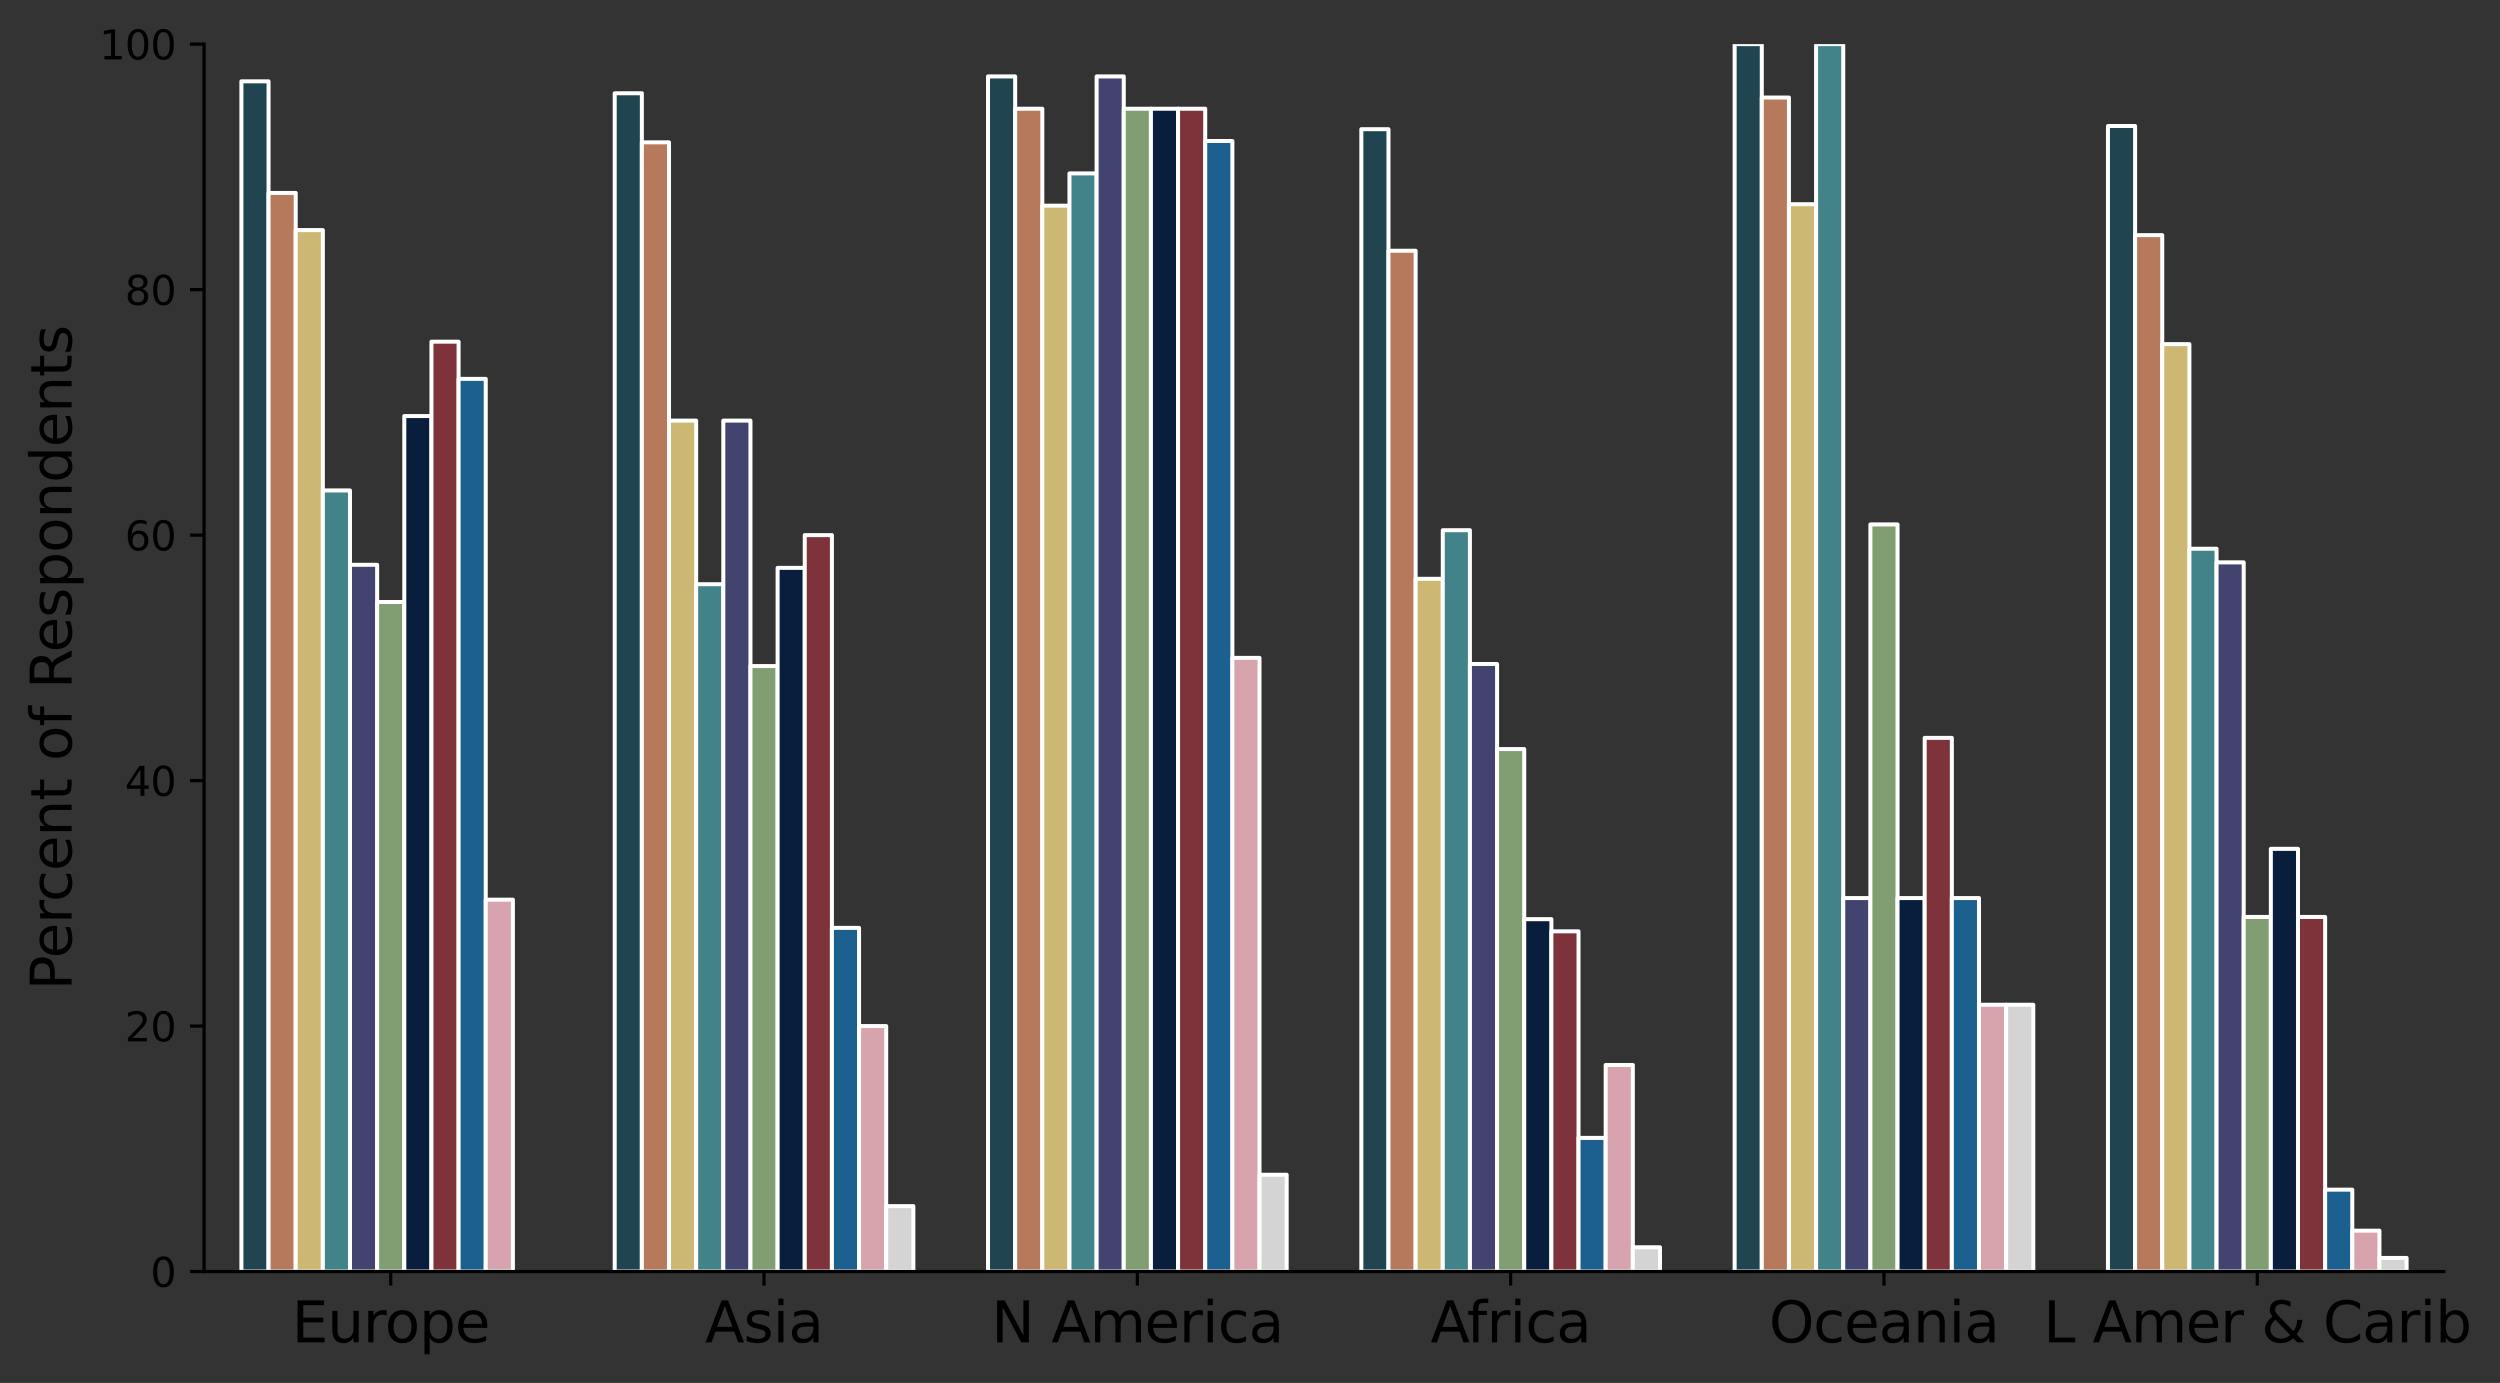 <?xml version="1.0" encoding="utf-8" standalone="no"?>
<!DOCTYPE svg PUBLIC "-//W3C//DTD SVG 1.1//EN"
  "http://www.w3.org/Graphics/SVG/1.1/DTD/svg11.dtd">
<svg xmlns:xlink="http://www.w3.org/1999/xlink" width="622.806pt" height="344.524pt" viewBox="0 0 622.806 344.524" xmlns="http://www.w3.org/2000/svg" version="1.1">
 <rect x="0" y="0" width="622.806" height="344.524" fill="#333333" stroke="none"/>
 <defs>
  <style type="text/css">*{stroke-linejoin: round; stroke-linecap: butt}</style>
 </defs>
 <g id="figure_1">
  <g id="patch_1">
   <path d="M 0 344.524 
L 622.806 344.524 
L 622.806 0 
L 0 0 
L 0 344.524 
z
" style="fill: none"/>
  </g>
  <g id="axes_1">
   <g id="patch_2">
    <path d="M 50.837 316.774 
L 608.837 316.774 
L 608.837 10.999 
L 50.837 10.999 
L 50.837 316.774 
z
" style="fill: none"/>
   </g>
   <g id="patch_3">
    <path d="M 60.137 316.774 
L 66.901 316.774 
L 66.901 20.264 
L 60.137 20.264 
z
" clip-path="url(#p24f712da00)" style="fill: #214550; stroke: #ffffff; stroke-linejoin: miter"/>
   </g>
   <g id="patch_4">
    <path d="M 153.137 316.774 
L 159.901 316.774 
L 159.901 23.23 
L 153.137 23.23 
z
" clip-path="url(#p24f712da00)" style="fill: #214550; stroke: #ffffff; stroke-linejoin: miter"/>
   </g>
   <g id="patch_5">
    <path d="M 246.137 316.774 
L 252.901 316.774 
L 252.901 19.041 
L 246.137 19.041 
z
" clip-path="url(#p24f712da00)" style="fill: #214550; stroke: #ffffff; stroke-linejoin: miter"/>
   </g>
   <g id="patch_6">
    <path d="M 339.137 316.774 
L 345.901 316.774 
L 345.901 32.189 
L 339.137 32.189 
z
" clip-path="url(#p24f712da00)" style="fill: #214550; stroke: #ffffff; stroke-linejoin: miter"/>
   </g>
   <g id="patch_7">
    <path d="M 432.137 316.774 
L 438.901 316.774 
L 438.901 10.999 
L 432.137 10.999 
z
" clip-path="url(#p24f712da00)" style="fill: #214550; stroke: #ffffff; stroke-linejoin: miter"/>
   </g>
   <g id="patch_8">
    <path d="M 525.137 316.774 
L 531.901 316.774 
L 531.901 31.394 
L 525.137 31.394 
z
" clip-path="url(#p24f712da00)" style="fill: #214550; stroke: #ffffff; stroke-linejoin: miter"/>
   </g>
   <g id="patch_9">
    <path d="M 66.901 316.774 
L 73.664 316.774 
L 73.664 48.059 
L 66.901 48.059 
z
" clip-path="url(#p24f712da00)" style="fill: #b7795b; stroke: #ffffff; stroke-linejoin: miter"/>
   </g>
   <g id="patch_10">
    <path d="M 159.901 316.774 
L 166.664 316.774 
L 166.664 35.461 
L 159.901 35.461 
z
" clip-path="url(#p24f712da00)" style="fill: #b7795b; stroke: #ffffff; stroke-linejoin: miter"/>
   </g>
   <g id="patch_11">
    <path d="M 252.901 316.774 
L 259.664 316.774 
L 259.664 27.083 
L 252.901 27.083 
z
" clip-path="url(#p24f712da00)" style="fill: #b7795b; stroke: #ffffff; stroke-linejoin: miter"/>
   </g>
   <g id="patch_12">
    <path d="M 345.901 316.774 
L 352.664 316.774 
L 352.664 62.461 
L 345.901 62.461 
z
" clip-path="url(#p24f712da00)" style="fill: #b7795b; stroke: #ffffff; stroke-linejoin: miter"/>
   </g>
   <g id="patch_13">
    <path d="M 438.901 316.774 
L 445.664 316.774 
L 445.664 24.3 
L 438.901 24.3 
z
" clip-path="url(#p24f712da00)" style="fill: #b7795b; stroke: #ffffff; stroke-linejoin: miter"/>
   </g>
   <g id="patch_14">
    <path d="M 531.901 316.774 
L 538.664 316.774 
L 538.664 58.578 
L 531.901 58.578 
z
" clip-path="url(#p24f712da00)" style="fill: #b7795b; stroke: #ffffff; stroke-linejoin: miter"/>
   </g>
   <g id="patch_15">
    <path d="M 73.664 316.774 
L 80.428 316.774 
L 80.428 57.324 
L 73.664 57.324 
z
" clip-path="url(#p24f712da00)" style="fill: #ccb873; stroke: #ffffff; stroke-linejoin: miter"/>
   </g>
   <g id="patch_16">
    <path d="M 166.664 316.774 
L 173.428 316.774 
L 173.428 104.78 
L 166.664 104.78 
z
" clip-path="url(#p24f712da00)" style="fill: #ccb873; stroke: #ffffff; stroke-linejoin: miter"/>
   </g>
   <g id="patch_17">
    <path d="M 259.664 316.774 
L 266.428 316.774 
L 266.428 51.239 
L 259.664 51.239 
z
" clip-path="url(#p24f712da00)" style="fill: #ccb873; stroke: #ffffff; stroke-linejoin: miter"/>
   </g>
   <g id="patch_18">
    <path d="M 352.664 316.774 
L 359.428 316.774 
L 359.428 144.195 
L 352.664 144.195 
z
" clip-path="url(#p24f712da00)" style="fill: #ccb873; stroke: #ffffff; stroke-linejoin: miter"/>
   </g>
   <g id="patch_19">
    <path d="M 445.664 316.774 
L 452.428 316.774 
L 452.428 50.872 
L 445.664 50.872 
z
" clip-path="url(#p24f712da00)" style="fill: #ccb873; stroke: #ffffff; stroke-linejoin: miter"/>
   </g>
   <g id="patch_20">
    <path d="M 538.664 316.774 
L 545.428 316.774 
L 545.428 85.731 
L 538.664 85.731 
z
" clip-path="url(#p24f712da00)" style="fill: #ccb873; stroke: #ffffff; stroke-linejoin: miter"/>
   </g>
   <g id="patch_21">
    <path d="M 80.428 316.774 
L 87.191 316.774 
L 87.191 122.179 
L 80.428 122.179 
z
" clip-path="url(#p24f712da00)" style="fill: #428389; stroke: #ffffff; stroke-linejoin: miter"/>
   </g>
   <g id="patch_22">
    <path d="M 173.428 316.774 
L 180.191 316.774 
L 180.191 145.54 
L 173.428 145.54 
z
" clip-path="url(#p24f712da00)" style="fill: #428389; stroke: #ffffff; stroke-linejoin: miter"/>
   </g>
   <g id="patch_23">
    <path d="M 266.428 316.774 
L 273.191 316.774 
L 273.191 43.197 
L 266.428 43.197 
z
" clip-path="url(#p24f712da00)" style="fill: #428389; stroke: #ffffff; stroke-linejoin: miter"/>
   </g>
   <g id="patch_24">
    <path d="M 359.428 316.774 
L 366.191 316.774 
L 366.191 132.086 
L 359.428 132.086 
z
" clip-path="url(#p24f712da00)" style="fill: #428389; stroke: #ffffff; stroke-linejoin: miter"/>
   </g>
   <g id="patch_25">
    <path d="M 452.428 316.774 
L 459.191 316.774 
L 459.191 10.999 
L 452.428 10.999 
z
" clip-path="url(#p24f712da00)" style="fill: #428389; stroke: #ffffff; stroke-linejoin: miter"/>
   </g>
   <g id="patch_26">
    <path d="M 545.428 316.774 
L 552.191 316.774 
L 552.191 136.703 
L 545.428 136.703 
z
" clip-path="url(#p24f712da00)" style="fill: #428389; stroke: #ffffff; stroke-linejoin: miter"/>
   </g>
   <g id="patch_27">
    <path d="M 87.191 316.774 
L 93.955 316.774 
L 93.955 140.709 
L 87.191 140.709 
z
" clip-path="url(#p24f712da00)" style="fill: #434370; stroke: #ffffff; stroke-linejoin: miter"/>
   </g>
   <g id="patch_28">
    <path d="M 180.191 316.774 
L 186.955 316.774 
L 186.955 104.78 
L 180.191 104.78 
z
" clip-path="url(#p24f712da00)" style="fill: #434370; stroke: #ffffff; stroke-linejoin: miter"/>
   </g>
   <g id="patch_29">
    <path d="M 273.191 316.774 
L 279.955 316.774 
L 279.955 19.041 
L 273.191 19.041 
z
" clip-path="url(#p24f712da00)" style="fill: #434370; stroke: #ffffff; stroke-linejoin: miter"/>
   </g>
   <g id="patch_30">
    <path d="M 366.191 316.774 
L 372.955 316.774 
L 372.955 165.416 
L 366.191 165.416 
z
" clip-path="url(#p24f712da00)" style="fill: #434370; stroke: #ffffff; stroke-linejoin: miter"/>
   </g>
   <g id="patch_31">
    <path d="M 459.191 316.774 
L 465.955 316.774 
L 465.955 223.727 
L 459.191 223.727 
z
" clip-path="url(#p24f712da00)" style="fill: #434370; stroke: #ffffff; stroke-linejoin: miter"/>
   </g>
   <g id="patch_32">
    <path d="M 552.191 316.774 
L 558.955 316.774 
L 558.955 140.097 
L 552.191 140.097 
z
" clip-path="url(#p24f712da00)" style="fill: #434370; stroke: #ffffff; stroke-linejoin: miter"/>
   </g>
   <g id="patch_33">
    <path d="M 93.955 316.774 
L 100.719 316.774 
L 100.719 149.974 
L 93.955 149.974 
z
" clip-path="url(#p24f712da00)" style="fill: #809e72; stroke: #ffffff; stroke-linejoin: miter"/>
   </g>
   <g id="patch_34">
    <path d="M 186.955 316.774 
L 193.719 316.774 
L 193.719 165.935 
L 186.955 165.935 
z
" clip-path="url(#p24f712da00)" style="fill: #809e72; stroke: #ffffff; stroke-linejoin: miter"/>
   </g>
   <g id="patch_35">
    <path d="M 279.955 316.774 
L 286.719 316.774 
L 286.719 27.083 
L 279.955 27.083 
z
" clip-path="url(#p24f712da00)" style="fill: #809e72; stroke: #ffffff; stroke-linejoin: miter"/>
   </g>
   <g id="patch_36">
    <path d="M 372.955 316.774 
L 379.719 316.774 
L 379.719 186.606 
L 372.955 186.606 
z
" clip-path="url(#p24f712da00)" style="fill: #809e72; stroke: #ffffff; stroke-linejoin: miter"/>
   </g>
   <g id="patch_37">
    <path d="M 465.955 316.774 
L 472.719 316.774 
L 472.719 130.649 
L 465.955 130.649 
z
" clip-path="url(#p24f712da00)" style="fill: #809e72; stroke: #ffffff; stroke-linejoin: miter"/>
   </g>
   <g id="patch_38">
    <path d="M 558.955 316.774 
L 565.719 316.774 
L 565.719 228.436 
L 558.955 228.436 
z
" clip-path="url(#p24f712da00)" style="fill: #809e72; stroke: #ffffff; stroke-linejoin: miter"/>
   </g>
   <g id="patch_39">
    <path d="M 100.719 316.774 
L 107.482 316.774 
L 107.482 103.649 
L 100.719 103.649 
z
" clip-path="url(#p24f712da00)" style="fill: #091d3c; stroke: #ffffff; stroke-linejoin: miter"/>
   </g>
   <g id="patch_40">
    <path d="M 193.719 316.774 
L 200.482 316.774 
L 200.482 141.473 
L 193.719 141.473 
z
" clip-path="url(#p24f712da00)" style="fill: #091d3c; stroke: #ffffff; stroke-linejoin: miter"/>
   </g>
   <g id="patch_41">
    <path d="M 286.719 316.774 
L 293.482 316.774 
L 293.482 27.083 
L 286.719 27.083 
z
" clip-path="url(#p24f712da00)" style="fill: #091d3c; stroke: #ffffff; stroke-linejoin: miter"/>
   </g>
   <g id="patch_42">
    <path d="M 379.719 316.774 
L 386.482 316.774 
L 386.482 228.986 
L 379.719 228.986 
z
" clip-path="url(#p24f712da00)" style="fill: #091d3c; stroke: #ffffff; stroke-linejoin: miter"/>
   </g>
   <g id="patch_43">
    <path d="M 472.719 316.774 
L 479.482 316.774 
L 479.482 223.727 
L 472.719 223.727 
z
" clip-path="url(#p24f712da00)" style="fill: #091d3c; stroke: #ffffff; stroke-linejoin: miter"/>
   </g>
   <g id="patch_44">
    <path d="M 565.719 316.774 
L 572.482 316.774 
L 572.482 211.465 
L 565.719 211.465 
z
" clip-path="url(#p24f712da00)" style="fill: #091d3c; stroke: #ffffff; stroke-linejoin: miter"/>
   </g>
   <g id="patch_45">
    <path d="M 107.482 316.774 
L 114.246 316.774 
L 114.246 85.119 
L 107.482 85.119 
z
" clip-path="url(#p24f712da00)" style="fill: #7e333a; stroke: #ffffff; stroke-linejoin: miter"/>
   </g>
   <g id="patch_46">
    <path d="M 200.482 316.774 
L 207.246 316.774 
L 207.246 133.309 
L 200.482 133.309 
z
" clip-path="url(#p24f712da00)" style="fill: #7e333a; stroke: #ffffff; stroke-linejoin: miter"/>
   </g>
   <g id="patch_47">
    <path d="M 293.482 316.774 
L 300.246 316.774 
L 300.246 27.083 
L 293.482 27.083 
z
" clip-path="url(#p24f712da00)" style="fill: #7e333a; stroke: #ffffff; stroke-linejoin: miter"/>
   </g>
   <g id="patch_48">
    <path d="M 386.482 316.774 
L 393.246 316.774 
L 393.246 232.013 
L 386.482 232.013 
z
" clip-path="url(#p24f712da00)" style="fill: #7e333a; stroke: #ffffff; stroke-linejoin: miter"/>
   </g>
   <g id="patch_49">
    <path d="M 479.482 316.774 
L 486.246 316.774 
L 486.246 183.823 
L 479.482 183.823 
z
" clip-path="url(#p24f712da00)" style="fill: #7e333a; stroke: #ffffff; stroke-linejoin: miter"/>
   </g>
   <g id="patch_50">
    <path d="M 572.482 316.774 
L 579.246 316.774 
L 579.246 228.436 
L 572.482 228.436 
z
" clip-path="url(#p24f712da00)" style="fill: #7e333a; stroke: #ffffff; stroke-linejoin: miter"/>
   </g>
   <g id="patch_51">
    <path d="M 114.246 316.774 
L 121.01 316.774 
L 121.01 94.384 
L 114.246 94.384 
z
" clip-path="url(#p24f712da00)" style="fill: #1c608f; stroke: #ffffff; stroke-linejoin: miter"/>
   </g>
   <g id="patch_52">
    <path d="M 207.246 316.774 
L 214.01 316.774 
L 214.01 231.157 
L 207.246 231.157 
z
" clip-path="url(#p24f712da00)" style="fill: #1c608f; stroke: #ffffff; stroke-linejoin: miter"/>
   </g>
   <g id="patch_53">
    <path d="M 300.246 316.774 
L 307.01 316.774 
L 307.01 35.125 
L 300.246 35.125 
z
" clip-path="url(#p24f712da00)" style="fill: #1c608f; stroke: #ffffff; stroke-linejoin: miter"/>
   </g>
   <g id="patch_54">
    <path d="M 393.246 316.774 
L 400.01 316.774 
L 400.01 283.475 
L 393.246 283.475 
z
" clip-path="url(#p24f712da00)" style="fill: #1c608f; stroke: #ffffff; stroke-linejoin: miter"/>
   </g>
   <g id="patch_55">
    <path d="M 486.246 316.774 
L 493.01 316.774 
L 493.01 223.727 
L 486.246 223.727 
z
" clip-path="url(#p24f712da00)" style="fill: #1c608f; stroke: #ffffff; stroke-linejoin: miter"/>
   </g>
   <g id="patch_56">
    <path d="M 579.246 316.774 
L 586.01 316.774 
L 586.01 296.379 
L 579.246 296.379 
z
" clip-path="url(#p24f712da00)" style="fill: #1c608f; stroke: #ffffff; stroke-linejoin: miter"/>
   </g>
   <g id="patch_57">
    <path d="M 121.01 316.774 
L 127.773 316.774 
L 127.773 224.124 
L 121.01 224.124 
z
" clip-path="url(#p24f712da00)" style="fill: #d7a3ac; stroke: #ffffff; stroke-linejoin: miter"/>
   </g>
   <g id="patch_58">
    <path d="M 214.01 316.774 
L 220.773 316.774 
L 220.773 255.619 
L 214.01 255.619 
z
" clip-path="url(#p24f712da00)" style="fill: #d7a3ac; stroke: #ffffff; stroke-linejoin: miter"/>
   </g>
   <g id="patch_59">
    <path d="M 307.01 316.774 
L 313.773 316.774 
L 313.773 163.887 
L 307.01 163.887 
z
" clip-path="url(#p24f712da00)" style="fill: #d7a3ac; stroke: #ffffff; stroke-linejoin: miter"/>
   </g>
   <g id="patch_60">
    <path d="M 400.01 316.774 
L 406.773 316.774 
L 406.773 265.312 
L 400.01 265.312 
z
" clip-path="url(#p24f712da00)" style="fill: #d7a3ac; stroke: #ffffff; stroke-linejoin: miter"/>
   </g>
   <g id="patch_61">
    <path d="M 493.01 316.774 
L 499.773 316.774 
L 499.773 250.299 
L 493.01 250.299 
z
" clip-path="url(#p24f712da00)" style="fill: #d7a3ac; stroke: #ffffff; stroke-linejoin: miter"/>
   </g>
   <g id="patch_62">
    <path d="M 586.01 316.774 
L 592.773 316.774 
L 592.773 306.592 
L 586.01 306.592 
z
" clip-path="url(#p24f712da00)" style="fill: #d7a3ac; stroke: #ffffff; stroke-linejoin: miter"/>
   </g>
   <g id="patch_63">
    <path d="M 0 0 
z
" clip-path="url(#p24f712da00)" style="fill: #d4d4d4; stroke: #ffffff; stroke-linejoin: miter"/>
   </g>
   <g id="patch_64">
    <path d="M 220.773 316.774 
L 227.537 316.774 
L 227.537 300.476 
L 220.773 300.476 
z
" clip-path="url(#p24f712da00)" style="fill: #d4d4d4; stroke: #ffffff; stroke-linejoin: miter"/>
   </g>
   <g id="patch_65">
    <path d="M 313.773 316.774 
L 320.537 316.774 
L 320.537 292.649 
L 313.773 292.649 
z
" clip-path="url(#p24f712da00)" style="fill: #d4d4d4; stroke: #ffffff; stroke-linejoin: miter"/>
   </g>
   <g id="patch_66">
    <path d="M 406.773 316.774 
L 413.537 316.774 
L 413.537 310.72 
L 406.773 310.72 
z
" clip-path="url(#p24f712da00)" style="fill: #d4d4d4; stroke: #ffffff; stroke-linejoin: miter"/>
   </g>
   <g id="patch_67">
    <path d="M 499.773 316.774 
L 506.537 316.774 
L 506.537 250.299 
L 499.773 250.299 
z
" clip-path="url(#p24f712da00)" style="fill: #d4d4d4; stroke: #ffffff; stroke-linejoin: miter"/>
   </g>
   <g id="patch_68">
    <path d="M 592.773 316.774 
L 599.537 316.774 
L 599.537 313.38 
L 592.773 313.38 
z
" clip-path="url(#p24f712da00)" style="fill: #d4d4d4; stroke: #ffffff; stroke-linejoin: miter"/>
   </g>
   <g id="matplotlib.axis_1">
    <g id="xtick_1">
     <g id="line2d_1">
      <defs>
       <path id="md4068897dd" d="M 0 0 
L 0 3.5 
" style="stroke: #000000; stroke-width: 0.8"/>
      </defs>
      <g>
       <use xlink:href="#md4068897dd" x="97.337" y="316.774" style="stroke: #000000; stroke-width: 0.8"/>
      </g>
     </g>
     <g id="text_1">
      <!-- Europe -->
      <g transform="translate(72.723 334.412)scale(0.14 -0.14)">
       <defs>
        <path id="DejaVuSans-45" d="M 628 4666 
L 3578 4666 
L 3578 4134 
L 1259 4134 
L 1259 2753 
L 3481 2753 
L 3481 2222 
L 1259 2222 
L 1259 531 
L 3634 531 
L 3634 0 
L 628 0 
L 628 4666 
z
" transform="scale(0.016)"/>
        <path id="DejaVuSans-75" d="M 544 1381 
L 544 3500 
L 1119 3500 
L 1119 1403 
Q 1119 906 1312 657 
Q 1506 409 1894 409 
Q 2359 409 2629 706 
Q 2900 1003 2900 1516 
L 2900 3500 
L 3475 3500 
L 3475 0 
L 2900 0 
L 2900 538 
Q 2691 219 2414 64 
Q 2138 -91 1772 -91 
Q 1169 -91 856 284 
Q 544 659 544 1381 
z
M 1991 3584 
L 1991 3584 
z
" transform="scale(0.016)"/>
        <path id="DejaVuSans-72" d="M 2631 2963 
Q 2534 3019 2420 3045 
Q 2306 3072 2169 3072 
Q 1681 3072 1420 2755 
Q 1159 2438 1159 1844 
L 1159 0 
L 581 0 
L 581 3500 
L 1159 3500 
L 1159 2956 
Q 1341 3275 1631 3429 
Q 1922 3584 2338 3584 
Q 2397 3584 2469 3576 
Q 2541 3569 2628 3553 
L 2631 2963 
z
" transform="scale(0.016)"/>
        <path id="DejaVuSans-6f" d="M 1959 3097 
Q 1497 3097 1228 2736 
Q 959 2375 959 1747 
Q 959 1119 1226 758 
Q 1494 397 1959 397 
Q 2419 397 2687 759 
Q 2956 1122 2956 1747 
Q 2956 2369 2687 2733 
Q 2419 3097 1959 3097 
z
M 1959 3584 
Q 2709 3584 3137 3096 
Q 3566 2609 3566 1747 
Q 3566 888 3137 398 
Q 2709 -91 1959 -91 
Q 1206 -91 779 398 
Q 353 888 353 1747 
Q 353 2609 779 3096 
Q 1206 3584 1959 3584 
z
" transform="scale(0.016)"/>
        <path id="DejaVuSans-70" d="M 1159 525 
L 1159 -1331 
L 581 -1331 
L 581 3500 
L 1159 3500 
L 1159 2969 
Q 1341 3281 1617 3432 
Q 1894 3584 2278 3584 
Q 2916 3584 3314 3078 
Q 3713 2572 3713 1747 
Q 3713 922 3314 415 
Q 2916 -91 2278 -91 
Q 1894 -91 1617 61 
Q 1341 213 1159 525 
z
M 3116 1747 
Q 3116 2381 2855 2742 
Q 2594 3103 2138 3103 
Q 1681 3103 1420 2742 
Q 1159 2381 1159 1747 
Q 1159 1113 1420 752 
Q 1681 391 2138 391 
Q 2594 391 2855 752 
Q 3116 1113 3116 1747 
z
" transform="scale(0.016)"/>
        <path id="DejaVuSans-65" d="M 3597 1894 
L 3597 1613 
L 953 1613 
Q 991 1019 1311 708 
Q 1631 397 2203 397 
Q 2534 397 2845 478 
Q 3156 559 3463 722 
L 3463 178 
Q 3153 47 2828 -22 
Q 2503 -91 2169 -91 
Q 1331 -91 842 396 
Q 353 884 353 1716 
Q 353 2575 817 3079 
Q 1281 3584 2069 3584 
Q 2775 3584 3186 3129 
Q 3597 2675 3597 1894 
z
M 3022 2063 
Q 3016 2534 2758 2815 
Q 2500 3097 2075 3097 
Q 1594 3097 1305 2825 
Q 1016 2553 972 2059 
L 3022 2063 
z
" transform="scale(0.016)"/>
       </defs>
       <use xlink:href="#DejaVuSans-45"/>
       <use xlink:href="#DejaVuSans-75" x="63.184"/>
       <use xlink:href="#DejaVuSans-72" x="126.562"/>
       <use xlink:href="#DejaVuSans-6f" x="165.426"/>
       <use xlink:href="#DejaVuSans-70" x="226.607"/>
       <use xlink:href="#DejaVuSans-65" x="290.084"/>
      </g>
     </g>
    </g>
    <g id="xtick_2">
     <g id="line2d_2">
      <g>
       <use xlink:href="#md4068897dd" x="190.337" y="316.774" style="stroke: #000000; stroke-width: 0.8"/>
      </g>
     </g>
     <g id="text_2">
      <!-- Asia -->
      <g transform="translate(175.667 334.412)scale(0.14 -0.14)">
       <defs>
        <path id="DejaVuSans-41" d="M 2188 4044 
L 1331 1722 
L 3047 1722 
L 2188 4044 
z
M 1831 4666 
L 2547 4666 
L 4325 0 
L 3669 0 
L 3244 1197 
L 1141 1197 
L 716 0 
L 50 0 
L 1831 4666 
z
" transform="scale(0.016)"/>
        <path id="DejaVuSans-73" d="M 2834 3397 
L 2834 2853 
Q 2591 2978 2328 3040 
Q 2066 3103 1784 3103 
Q 1356 3103 1142 2972 
Q 928 2841 928 2578 
Q 928 2378 1081 2264 
Q 1234 2150 1697 2047 
L 1894 2003 
Q 2506 1872 2764 1633 
Q 3022 1394 3022 966 
Q 3022 478 2636 193 
Q 2250 -91 1575 -91 
Q 1294 -91 989 -36 
Q 684 19 347 128 
L 347 722 
Q 666 556 975 473 
Q 1284 391 1588 391 
Q 1994 391 2212 530 
Q 2431 669 2431 922 
Q 2431 1156 2273 1281 
Q 2116 1406 1581 1522 
L 1381 1569 
Q 847 1681 609 1914 
Q 372 2147 372 2553 
Q 372 3047 722 3315 
Q 1072 3584 1716 3584 
Q 2034 3584 2315 3537 
Q 2597 3491 2834 3397 
z
" transform="scale(0.016)"/>
        <path id="DejaVuSans-69" d="M 603 3500 
L 1178 3500 
L 1178 0 
L 603 0 
L 603 3500 
z
M 603 4863 
L 1178 4863 
L 1178 4134 
L 603 4134 
L 603 4863 
z
" transform="scale(0.016)"/>
        <path id="DejaVuSans-61" d="M 2194 1759 
Q 1497 1759 1228 1600 
Q 959 1441 959 1056 
Q 959 750 1161 570 
Q 1363 391 1709 391 
Q 2188 391 2477 730 
Q 2766 1069 2766 1631 
L 2766 1759 
L 2194 1759 
z
M 3341 1997 
L 3341 0 
L 2766 0 
L 2766 531 
Q 2569 213 2275 61 
Q 1981 -91 1556 -91 
Q 1019 -91 701 211 
Q 384 513 384 1019 
Q 384 1609 779 1909 
Q 1175 2209 1959 2209 
L 2766 2209 
L 2766 2266 
Q 2766 2663 2505 2880 
Q 2244 3097 1772 3097 
Q 1472 3097 1187 3025 
Q 903 2953 641 2809 
L 641 3341 
Q 956 3463 1253 3523 
Q 1550 3584 1831 3584 
Q 2591 3584 2966 3190 
Q 3341 2797 3341 1997 
z
" transform="scale(0.016)"/>
       </defs>
       <use xlink:href="#DejaVuSans-41"/>
       <use xlink:href="#DejaVuSans-73" x="68.408"/>
       <use xlink:href="#DejaVuSans-69" x="120.508"/>
       <use xlink:href="#DejaVuSans-61" x="148.291"/>
      </g>
     </g>
    </g>
    <g id="xtick_3">
     <g id="line2d_3">
      <g>
       <use xlink:href="#md4068897dd" x="283.337" y="316.774" style="stroke: #000000; stroke-width: 0.8"/>
      </g>
     </g>
     <g id="text_3">
      <!-- N America -->
      <g transform="translate(247 334.412)scale(0.14 -0.14)">
       <defs>
        <path id="DejaVuSans-4e" d="M 628 4666 
L 1478 4666 
L 3547 763 
L 3547 4666 
L 4159 4666 
L 4159 0 
L 3309 0 
L 1241 3903 
L 1241 0 
L 628 0 
L 628 4666 
z
" transform="scale(0.016)"/>
        <path id="DejaVuSans-20" transform="scale(0.016)"/>
        <path id="DejaVuSans-6d" d="M 3328 2828 
Q 3544 3216 3844 3400 
Q 4144 3584 4550 3584 
Q 5097 3584 5394 3201 
Q 5691 2819 5691 2113 
L 5691 0 
L 5113 0 
L 5113 2094 
Q 5113 2597 4934 2840 
Q 4756 3084 4391 3084 
Q 3944 3084 3684 2787 
Q 3425 2491 3425 1978 
L 3425 0 
L 2847 0 
L 2847 2094 
Q 2847 2600 2669 2842 
Q 2491 3084 2119 3084 
Q 1678 3084 1418 2786 
Q 1159 2488 1159 1978 
L 1159 0 
L 581 0 
L 581 3500 
L 1159 3500 
L 1159 2956 
Q 1356 3278 1631 3431 
Q 1906 3584 2284 3584 
Q 2666 3584 2933 3390 
Q 3200 3197 3328 2828 
z
" transform="scale(0.016)"/>
        <path id="DejaVuSans-63" d="M 3122 3366 
L 3122 2828 
Q 2878 2963 2633 3030 
Q 2388 3097 2138 3097 
Q 1578 3097 1268 2742 
Q 959 2388 959 1747 
Q 959 1106 1268 751 
Q 1578 397 2138 397 
Q 2388 397 2633 464 
Q 2878 531 3122 666 
L 3122 134 
Q 2881 22 2623 -34 
Q 2366 -91 2075 -91 
Q 1284 -91 818 406 
Q 353 903 353 1747 
Q 353 2603 823 3093 
Q 1294 3584 2113 3584 
Q 2378 3584 2631 3529 
Q 2884 3475 3122 3366 
z
" transform="scale(0.016)"/>
       </defs>
       <use xlink:href="#DejaVuSans-4e"/>
       <use xlink:href="#DejaVuSans-20" x="74.805"/>
       <use xlink:href="#DejaVuSans-41" x="106.592"/>
       <use xlink:href="#DejaVuSans-6d" x="175"/>
       <use xlink:href="#DejaVuSans-65" x="272.412"/>
       <use xlink:href="#DejaVuSans-72" x="333.936"/>
       <use xlink:href="#DejaVuSans-69" x="375.049"/>
       <use xlink:href="#DejaVuSans-63" x="402.832"/>
       <use xlink:href="#DejaVuSans-61" x="457.812"/>
      </g>
     </g>
    </g>
    <g id="xtick_4">
     <g id="line2d_4">
      <g>
       <use xlink:href="#md4068897dd" x="376.337" y="316.774" style="stroke: #000000; stroke-width: 0.8"/>
      </g>
     </g>
     <g id="text_4">
      <!-- Africa -->
      <g transform="translate(356.377 334.412)scale(0.14 -0.14)">
       <defs>
        <path id="DejaVuSans-66" d="M 2375 4863 
L 2375 4384 
L 1825 4384 
Q 1516 4384 1395 4259 
Q 1275 4134 1275 3809 
L 1275 3500 
L 2222 3500 
L 2222 3053 
L 1275 3053 
L 1275 0 
L 697 0 
L 697 3053 
L 147 3053 
L 147 3500 
L 697 3500 
L 697 3744 
Q 697 4328 969 4595 
Q 1241 4863 1831 4863 
L 2375 4863 
z
" transform="scale(0.016)"/>
       </defs>
       <use xlink:href="#DejaVuSans-41"/>
       <use xlink:href="#DejaVuSans-66" x="64.783"/>
       <use xlink:href="#DejaVuSans-72" x="99.988"/>
       <use xlink:href="#DejaVuSans-69" x="141.102"/>
       <use xlink:href="#DejaVuSans-63" x="168.885"/>
       <use xlink:href="#DejaVuSans-61" x="223.865"/>
      </g>
     </g>
    </g>
    <g id="xtick_5">
     <g id="line2d_5">
      <g>
       <use xlink:href="#md4068897dd" x="469.337" y="316.774" style="stroke: #000000; stroke-width: 0.8"/>
      </g>
     </g>
     <g id="text_5">
      <!-- Oceania -->
      <g transform="translate(440.71 334.412)scale(0.14 -0.14)">
       <defs>
        <path id="DejaVuSans-4f" d="M 2522 4238 
Q 1834 4238 1429 3725 
Q 1025 3213 1025 2328 
Q 1025 1447 1429 934 
Q 1834 422 2522 422 
Q 3209 422 3611 934 
Q 4013 1447 4013 2328 
Q 4013 3213 3611 3725 
Q 3209 4238 2522 4238 
z
M 2522 4750 
Q 3503 4750 4090 4092 
Q 4678 3434 4678 2328 
Q 4678 1225 4090 567 
Q 3503 -91 2522 -91 
Q 1538 -91 948 565 
Q 359 1222 359 2328 
Q 359 3434 948 4092 
Q 1538 4750 2522 4750 
z
" transform="scale(0.016)"/>
        <path id="DejaVuSans-6e" d="M 3513 2113 
L 3513 0 
L 2938 0 
L 2938 2094 
Q 2938 2591 2744 2837 
Q 2550 3084 2163 3084 
Q 1697 3084 1428 2787 
Q 1159 2491 1159 1978 
L 1159 0 
L 581 0 
L 581 3500 
L 1159 3500 
L 1159 2956 
Q 1366 3272 1645 3428 
Q 1925 3584 2291 3584 
Q 2894 3584 3203 3211 
Q 3513 2838 3513 2113 
z
" transform="scale(0.016)"/>
       </defs>
       <use xlink:href="#DejaVuSans-4f"/>
       <use xlink:href="#DejaVuSans-63" x="78.711"/>
       <use xlink:href="#DejaVuSans-65" x="133.691"/>
       <use xlink:href="#DejaVuSans-61" x="195.215"/>
       <use xlink:href="#DejaVuSans-6e" x="256.494"/>
       <use xlink:href="#DejaVuSans-69" x="319.873"/>
       <use xlink:href="#DejaVuSans-61" x="347.656"/>
      </g>
     </g>
    </g>
    <g id="xtick_6">
     <g id="line2d_6">
      <g>
       <use xlink:href="#md4068897dd" x="562.337" y="316.774" style="stroke: #000000; stroke-width: 0.8"/>
      </g>
     </g>
     <g id="text_6">
      <!-- L Amer &amp; Carib -->
      <g transform="translate(509.068 334.412)scale(0.14 -0.14)">
       <defs>
        <path id="DejaVuSans-4c" d="M 628 4666 
L 1259 4666 
L 1259 531 
L 3531 531 
L 3531 0 
L 628 0 
L 628 4666 
z
" transform="scale(0.016)"/>
        <path id="DejaVuSans-26" d="M 1556 2509 
Q 1272 2256 1139 2004 
Q 1006 1753 1006 1478 
Q 1006 1022 1337 719 
Q 1669 416 2169 416 
Q 2466 416 2725 514 
Q 2984 613 3213 813 
L 1556 2509 
z
M 1997 2859 
L 3584 1234 
Q 3769 1513 3872 1830 
Q 3975 2147 3994 2503 
L 4575 2503 
Q 4538 2091 4375 1687 
Q 4213 1284 3922 891 
L 4794 0 
L 4006 0 
L 3559 459 
Q 3234 181 2878 45 
Q 2522 -91 2113 -91 
Q 1359 -91 881 339 
Q 403 769 403 1441 
Q 403 1841 612 2192 
Q 822 2544 1241 2853 
Q 1091 3050 1012 3245 
Q 934 3441 934 3628 
Q 934 4134 1281 4442 
Q 1628 4750 2203 4750 
Q 2463 4750 2720 4694 
Q 2978 4638 3244 4525 
L 3244 3956 
Q 2972 4103 2725 4179 
Q 2478 4256 2266 4256 
Q 1938 4256 1733 4082 
Q 1528 3909 1528 3634 
Q 1528 3475 1620 3314 
Q 1713 3153 1997 2859 
z
" transform="scale(0.016)"/>
        <path id="DejaVuSans-43" d="M 4122 4306 
L 4122 3641 
Q 3803 3938 3442 4084 
Q 3081 4231 2675 4231 
Q 1875 4231 1450 3742 
Q 1025 3253 1025 2328 
Q 1025 1406 1450 917 
Q 1875 428 2675 428 
Q 3081 428 3442 575 
Q 3803 722 4122 1019 
L 4122 359 
Q 3791 134 3420 21 
Q 3050 -91 2638 -91 
Q 1578 -91 968 557 
Q 359 1206 359 2328 
Q 359 3453 968 4101 
Q 1578 4750 2638 4750 
Q 3056 4750 3426 4639 
Q 3797 4528 4122 4306 
z
" transform="scale(0.016)"/>
        <path id="DejaVuSans-62" d="M 3116 1747 
Q 3116 2381 2855 2742 
Q 2594 3103 2138 3103 
Q 1681 3103 1420 2742 
Q 1159 2381 1159 1747 
Q 1159 1113 1420 752 
Q 1681 391 2138 391 
Q 2594 391 2855 752 
Q 3116 1113 3116 1747 
z
M 1159 2969 
Q 1341 3281 1617 3432 
Q 1894 3584 2278 3584 
Q 2916 3584 3314 3078 
Q 3713 2572 3713 1747 
Q 3713 922 3314 415 
Q 2916 -91 2278 -91 
Q 1894 -91 1617 61 
Q 1341 213 1159 525 
L 1159 0 
L 581 0 
L 581 4863 
L 1159 4863 
L 1159 2969 
z
" transform="scale(0.016)"/>
       </defs>
       <use xlink:href="#DejaVuSans-4c"/>
       <use xlink:href="#DejaVuSans-20" x="55.713"/>
       <use xlink:href="#DejaVuSans-41" x="87.5"/>
       <use xlink:href="#DejaVuSans-6d" x="155.908"/>
       <use xlink:href="#DejaVuSans-65" x="253.32"/>
       <use xlink:href="#DejaVuSans-72" x="314.844"/>
       <use xlink:href="#DejaVuSans-20" x="355.957"/>
       <use xlink:href="#DejaVuSans-26" x="387.744"/>
       <use xlink:href="#DejaVuSans-20" x="465.723"/>
       <use xlink:href="#DejaVuSans-43" x="497.51"/>
       <use xlink:href="#DejaVuSans-61" x="567.334"/>
       <use xlink:href="#DejaVuSans-72" x="628.613"/>
       <use xlink:href="#DejaVuSans-69" x="669.727"/>
       <use xlink:href="#DejaVuSans-62" x="697.51"/>
      </g>
     </g>
    </g>
   </g>
   <g id="matplotlib.axis_2">
    <g id="ytick_1">
     <g id="line2d_7">
      <defs>
       <path id="mf91263f7d7" d="M 0 0 
L -3.5 0 
" style="stroke: #000000; stroke-width: 0.8"/>
      </defs>
      <g>
       <use xlink:href="#mf91263f7d7" x="50.837" y="316.774" style="stroke: #000000; stroke-width: 0.8"/>
      </g>
     </g>
     <g id="text_7">
      <!-- 0 -->
      <g transform="translate(37.474 320.573)scale(0.1 -0.1)">
       <defs>
        <path id="DejaVuSans-30" d="M 2034 4250 
Q 1547 4250 1301 3770 
Q 1056 3291 1056 2328 
Q 1056 1369 1301 889 
Q 1547 409 2034 409 
Q 2525 409 2770 889 
Q 3016 1369 3016 2328 
Q 3016 3291 2770 3770 
Q 2525 4250 2034 4250 
z
M 2034 4750 
Q 2819 4750 3233 4129 
Q 3647 3509 3647 2328 
Q 3647 1150 3233 529 
Q 2819 -91 2034 -91 
Q 1250 -91 836 529 
Q 422 1150 422 2328 
Q 422 3509 836 4129 
Q 1250 4750 2034 4750 
z
" transform="scale(0.016)"/>
       </defs>
       <use xlink:href="#DejaVuSans-30"/>
      </g>
     </g>
    </g>
    <g id="ytick_2">
     <g id="line2d_8">
      <g>
       <use xlink:href="#mf91263f7d7" x="50.837" y="255.619" style="stroke: #000000; stroke-width: 0.8"/>
      </g>
     </g>
     <g id="text_8">
      <!-- 20 -->
      <g transform="translate(31.112 259.418)scale(0.1 -0.1)">
       <defs>
        <path id="DejaVuSans-32" d="M 1228 531 
L 3431 531 
L 3431 0 
L 469 0 
L 469 531 
Q 828 903 1448 1529 
Q 2069 2156 2228 2338 
Q 2531 2678 2651 2914 
Q 2772 3150 2772 3378 
Q 2772 3750 2511 3984 
Q 2250 4219 1831 4219 
Q 1534 4219 1204 4116 
Q 875 4013 500 3803 
L 500 4441 
Q 881 4594 1212 4672 
Q 1544 4750 1819 4750 
Q 2544 4750 2975 4387 
Q 3406 4025 3406 3419 
Q 3406 3131 3298 2873 
Q 3191 2616 2906 2266 
Q 2828 2175 2409 1742 
Q 1991 1309 1228 531 
z
" transform="scale(0.016)"/>
       </defs>
       <use xlink:href="#DejaVuSans-32"/>
       <use xlink:href="#DejaVuSans-30" x="63.623"/>
      </g>
     </g>
    </g>
    <g id="ytick_3">
     <g id="line2d_9">
      <g>
       <use xlink:href="#mf91263f7d7" x="50.837" y="194.464" style="stroke: #000000; stroke-width: 0.8"/>
      </g>
     </g>
     <g id="text_9">
      <!-- 40 -->
      <g transform="translate(31.112 198.263)scale(0.1 -0.1)">
       <defs>
        <path id="DejaVuSans-34" d="M 2419 4116 
L 825 1625 
L 2419 1625 
L 2419 4116 
z
M 2253 4666 
L 3047 4666 
L 3047 1625 
L 3713 1625 
L 3713 1100 
L 3047 1100 
L 3047 0 
L 2419 0 
L 2419 1100 
L 313 1100 
L 313 1709 
L 2253 4666 
z
" transform="scale(0.016)"/>
       </defs>
       <use xlink:href="#DejaVuSans-34"/>
       <use xlink:href="#DejaVuSans-30" x="63.623"/>
      </g>
     </g>
    </g>
    <g id="ytick_4">
     <g id="line2d_10">
      <g>
       <use xlink:href="#mf91263f7d7" x="50.837" y="133.309" style="stroke: #000000; stroke-width: 0.8"/>
      </g>
     </g>
     <g id="text_10">
      <!-- 60 -->
      <g transform="translate(31.112 137.108)scale(0.1 -0.1)">
       <defs>
        <path id="DejaVuSans-36" d="M 2113 2584 
Q 1688 2584 1439 2293 
Q 1191 2003 1191 1497 
Q 1191 994 1439 701 
Q 1688 409 2113 409 
Q 2538 409 2786 701 
Q 3034 994 3034 1497 
Q 3034 2003 2786 2293 
Q 2538 2584 2113 2584 
z
M 3366 4563 
L 3366 3988 
Q 3128 4100 2886 4159 
Q 2644 4219 2406 4219 
Q 1781 4219 1451 3797 
Q 1122 3375 1075 2522 
Q 1259 2794 1537 2939 
Q 1816 3084 2150 3084 
Q 2853 3084 3261 2657 
Q 3669 2231 3669 1497 
Q 3669 778 3244 343 
Q 2819 -91 2113 -91 
Q 1303 -91 875 529 
Q 447 1150 447 2328 
Q 447 3434 972 4092 
Q 1497 4750 2381 4750 
Q 2619 4750 2861 4703 
Q 3103 4656 3366 4563 
z
" transform="scale(0.016)"/>
       </defs>
       <use xlink:href="#DejaVuSans-36"/>
       <use xlink:href="#DejaVuSans-30" x="63.623"/>
      </g>
     </g>
    </g>
    <g id="ytick_5">
     <g id="line2d_11">
      <g>
       <use xlink:href="#mf91263f7d7" x="50.837" y="72.154" style="stroke: #000000; stroke-width: 0.8"/>
      </g>
     </g>
     <g id="text_11">
      <!-- 80 -->
      <g transform="translate(31.112 75.953)scale(0.1 -0.1)">
       <defs>
        <path id="DejaVuSans-38" d="M 2034 2216 
Q 1584 2216 1326 1975 
Q 1069 1734 1069 1313 
Q 1069 891 1326 650 
Q 1584 409 2034 409 
Q 2484 409 2743 651 
Q 3003 894 3003 1313 
Q 3003 1734 2745 1975 
Q 2488 2216 2034 2216 
z
M 1403 2484 
Q 997 2584 770 2862 
Q 544 3141 544 3541 
Q 544 4100 942 4425 
Q 1341 4750 2034 4750 
Q 2731 4750 3128 4425 
Q 3525 4100 3525 3541 
Q 3525 3141 3298 2862 
Q 3072 2584 2669 2484 
Q 3125 2378 3379 2068 
Q 3634 1759 3634 1313 
Q 3634 634 3220 271 
Q 2806 -91 2034 -91 
Q 1263 -91 848 271 
Q 434 634 434 1313 
Q 434 1759 690 2068 
Q 947 2378 1403 2484 
z
M 1172 3481 
Q 1172 3119 1398 2916 
Q 1625 2713 2034 2713 
Q 2441 2713 2670 2916 
Q 2900 3119 2900 3481 
Q 2900 3844 2670 4047 
Q 2441 4250 2034 4250 
Q 1625 4250 1398 4047 
Q 1172 3844 1172 3481 
z
" transform="scale(0.016)"/>
       </defs>
       <use xlink:href="#DejaVuSans-38"/>
       <use xlink:href="#DejaVuSans-30" x="63.623"/>
      </g>
     </g>
    </g>
    <g id="ytick_6">
     <g id="line2d_12">
      <g>
       <use xlink:href="#mf91263f7d7" x="50.837" y="10.999" style="stroke: #000000; stroke-width: 0.8"/>
      </g>
     </g>
     <g id="text_12">
      <!-- 100 -->
      <g transform="translate(24.749 14.798)scale(0.1 -0.1)">
       <defs>
        <path id="DejaVuSans-31" d="M 794 531 
L 1825 531 
L 1825 4091 
L 703 3866 
L 703 4441 
L 1819 4666 
L 2450 4666 
L 2450 531 
L 3481 531 
L 3481 0 
L 794 0 
L 794 531 
z
" transform="scale(0.016)"/>
       </defs>
       <use xlink:href="#DejaVuSans-31"/>
       <use xlink:href="#DejaVuSans-30" x="63.623"/>
       <use xlink:href="#DejaVuSans-30" x="127.246"/>
      </g>
     </g>
    </g>
    <g id="text_13">
     <!-- Percent of Respondents -->
     <g transform="translate(17.838 246.658)rotate(-90)scale(0.14 -0.14)">
      <defs>
       <path id="DejaVuSans-50" d="M 1259 4147 
L 1259 2394 
L 2053 2394 
Q 2494 2394 2734 2622 
Q 2975 2850 2975 3272 
Q 2975 3691 2734 3919 
Q 2494 4147 2053 4147 
L 1259 4147 
z
M 628 4666 
L 2053 4666 
Q 2838 4666 3239 4311 
Q 3641 3956 3641 3272 
Q 3641 2581 3239 2228 
Q 2838 1875 2053 1875 
L 1259 1875 
L 1259 0 
L 628 0 
L 628 4666 
z
" transform="scale(0.016)"/>
       <path id="DejaVuSans-74" d="M 1172 4494 
L 1172 3500 
L 2356 3500 
L 2356 3053 
L 1172 3053 
L 1172 1153 
Q 1172 725 1289 603 
Q 1406 481 1766 481 
L 2356 481 
L 2356 0 
L 1766 0 
Q 1100 0 847 248 
Q 594 497 594 1153 
L 594 3053 
L 172 3053 
L 172 3500 
L 594 3500 
L 594 4494 
L 1172 4494 
z
" transform="scale(0.016)"/>
       <path id="DejaVuSans-52" d="M 2841 2188 
Q 3044 2119 3236 1894 
Q 3428 1669 3622 1275 
L 4263 0 
L 3584 0 
L 2988 1197 
Q 2756 1666 2539 1819 
Q 2322 1972 1947 1972 
L 1259 1972 
L 1259 0 
L 628 0 
L 628 4666 
L 2053 4666 
Q 2853 4666 3247 4331 
Q 3641 3997 3641 3322 
Q 3641 2881 3436 2590 
Q 3231 2300 2841 2188 
z
M 1259 4147 
L 1259 2491 
L 2053 2491 
Q 2509 2491 2742 2702 
Q 2975 2913 2975 3322 
Q 2975 3731 2742 3939 
Q 2509 4147 2053 4147 
L 1259 4147 
z
" transform="scale(0.016)"/>
       <path id="DejaVuSans-64" d="M 2906 2969 
L 2906 4863 
L 3481 4863 
L 3481 0 
L 2906 0 
L 2906 525 
Q 2725 213 2448 61 
Q 2172 -91 1784 -91 
Q 1150 -91 751 415 
Q 353 922 353 1747 
Q 353 2572 751 3078 
Q 1150 3584 1784 3584 
Q 2172 3584 2448 3432 
Q 2725 3281 2906 2969 
z
M 947 1747 
Q 947 1113 1208 752 
Q 1469 391 1925 391 
Q 2381 391 2643 752 
Q 2906 1113 2906 1747 
Q 2906 2381 2643 2742 
Q 2381 3103 1925 3103 
Q 1469 3103 1208 2742 
Q 947 2381 947 1747 
z
" transform="scale(0.016)"/>
      </defs>
      <use xlink:href="#DejaVuSans-50"/>
      <use xlink:href="#DejaVuSans-65" x="56.678"/>
      <use xlink:href="#DejaVuSans-72" x="118.201"/>
      <use xlink:href="#DejaVuSans-63" x="157.064"/>
      <use xlink:href="#DejaVuSans-65" x="212.045"/>
      <use xlink:href="#DejaVuSans-6e" x="273.568"/>
      <use xlink:href="#DejaVuSans-74" x="336.947"/>
      <use xlink:href="#DejaVuSans-20" x="376.156"/>
      <use xlink:href="#DejaVuSans-6f" x="407.943"/>
      <use xlink:href="#DejaVuSans-66" x="469.125"/>
      <use xlink:href="#DejaVuSans-20" x="504.33"/>
      <use xlink:href="#DejaVuSans-52" x="536.117"/>
      <use xlink:href="#DejaVuSans-65" x="601.1"/>
      <use xlink:href="#DejaVuSans-73" x="662.623"/>
      <use xlink:href="#DejaVuSans-70" x="714.723"/>
      <use xlink:href="#DejaVuSans-6f" x="778.199"/>
      <use xlink:href="#DejaVuSans-6e" x="839.381"/>
      <use xlink:href="#DejaVuSans-64" x="902.76"/>
      <use xlink:href="#DejaVuSans-65" x="966.236"/>
      <use xlink:href="#DejaVuSans-6e" x="1027.76"/>
      <use xlink:href="#DejaVuSans-74" x="1091.139"/>
      <use xlink:href="#DejaVuSans-73" x="1130.348"/>
     </g>
    </g>
   </g>
   <g id="patch_69">
    <path d="M 50.837 316.774 
L 50.837 10.999 
" style="fill: none; stroke: #000000; stroke-width: 0.8; stroke-linejoin: miter; stroke-linecap: square"/>
   </g>
   <g id="patch_70">
    <path d="M 50.837 316.774 
L 608.837 316.774 
" style="fill: none; stroke: #000000; stroke-width: 0.8; stroke-linejoin: miter; stroke-linecap: square"/>
   </g>
  </g>
 </g>
 <defs>
  <clipPath id="p24f712da00">
   <rect x="50.837" y="10.999" width="558" height="305.775"/>
  </clipPath>
 </defs>
</svg>

